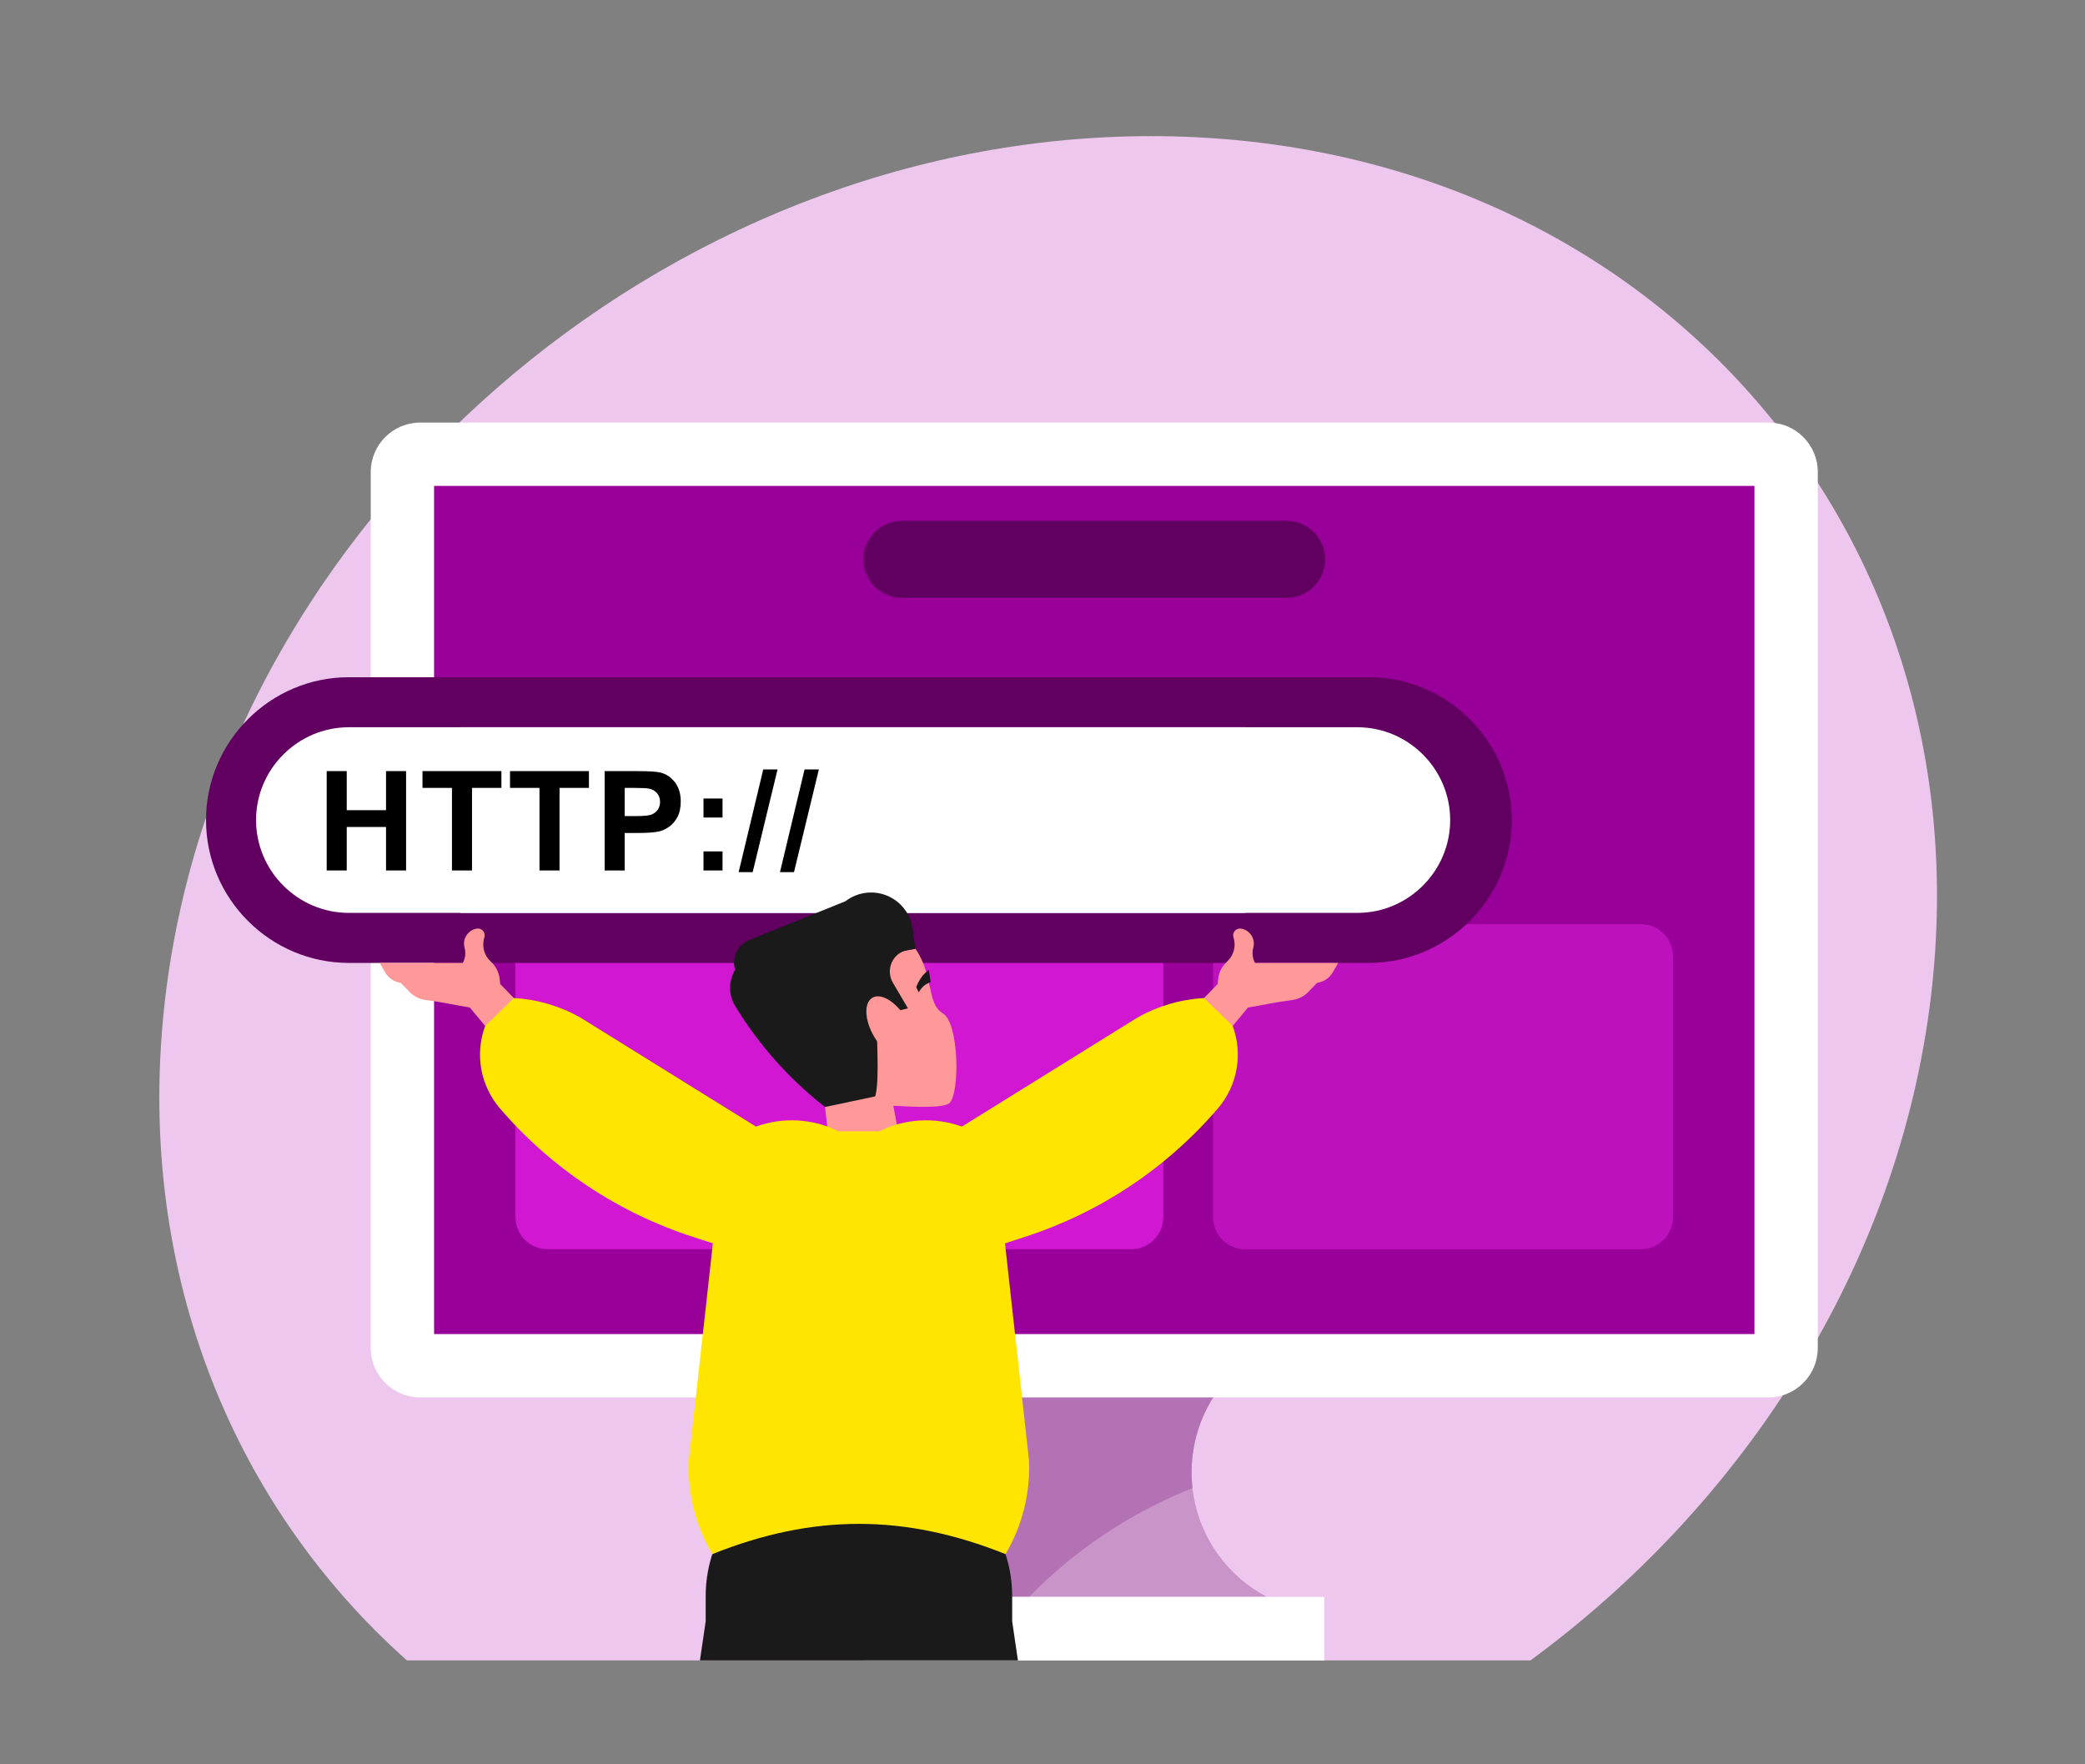 <svg height="2327" viewBox="0 0 2750 2327" width="2750" xmlns="http://www.w3.org/2000/svg"><rect x="0" y="0" width="2750" height="2327" fill="#808080" stroke="none"/><g fill-rule="evenodd"><path d="m1518.344 179.545c643.034 0 1103.475 508.105 1028.438 1134.889-42.199 352.397-244.674 667.269-528.141 875.431h-1481.962c-233.628-208.162-360.714-523.034-318.522-875.431 75.043-626.784 657.151-1134.889 1300.187-1134.889z" fill="#edc7ed"/><path d="m1621.652 1815.061c-39.591 42.281-57.141 100.627-47.461 157.731 9.684 57.108 45.5 106.401 96.806 133.268h-455.442c51.314-26.868 87.125-76.16 96.812-133.268 9.684-57.105-7.871-115.45-47.461-157.731z" fill="#c995c9"/><path d="m1621.652 1815.061c-37.231 39.771-54.972 93.746-48.897 147.526-80.9 32.173-154.354 81.034-215.403 143.474h-141.797c51.314-26.868 87.125-76.16 96.812-133.268 9.684-57.105-7.871-115.45-47.461-157.731z" fill="#b372b3"/><path d="m554.068 557.317h1778.416c35.791 0 65.063 29.277 65.063 65.062v1155.573c0 35.787-29.272 65.063-65.063 65.063h-1778.416c-35.785 0-65.063-29.277-65.063-65.063v-1155.573c0-35.785 29.279-65.062 65.063-65.062z" fill="#fff"/><path d="m572.531 1759.486h1741.496v-1118.648h-1741.496z" fill="#909"/><path d="m1642.27 1218.9h522.062c23.308 0 42.363 19.063 42.363 42.362v343.96c0 23.291-19.055 42.354-42.363 42.354h-522.062c-23.299 0-42.358-19.063-42.358-42.354v-343.96c0-23.299 19.059-42.362 42.358-42.362z" fill="#bd11bd"/><path d="m722.224 1218.9h769.769c23.299 0 42.358 19.063 42.358 42.362v343.96c0 23.291-19.059 42.354-42.358 42.354h-769.769c-23.299 0-42.361-19.063-42.361-42.354v-343.96c0-23.299 19.062-42.362 42.361-42.362z" fill="#d117d1"/><path d="m1139.883 2189.865h606.789v-83.805h-606.789z" fill="#fff"/><path d="m460.13 893.172h1345.497c103.618 0 188.395 84.78 188.395 188.397 0 103.624-84.778 188.403-188.395 188.403h-1345.497c-103.619 0-188.399-84.78-188.399-188.403 0-103.617 84.78-188.397 188.399-188.397z" fill="#610061"/><path d="m460.13 959.157h1182.575v244.838h-1182.575c-67.33 0-122.414-55.092-122.414-122.426 0-67.328 55.084-122.412 122.414-122.412z" fill="#fff"/><path d="m1790.291 1203.995h-1182.575v-244.838h1182.575c67.33 0 122.414 55.092 122.414 122.426 0 67.328-55.084 122.412-122.414 122.412z" fill="#fff"/><path d="m1028.744 1150.234 32.436-135.463h18.854l-32.793 135.463zm-54.503 0 32.436-135.463h18.854l-32.793 135.463zm-46.372-72.021v-25.109h25.109v25.109zm0 69.787v-25.109h25.109v25.109zm-130.366 0v-130.995h42.444c16.084 0 26.568.655 31.453 1.966 7.506 1.966 13.791 6.24 18.854 12.823 5.064 6.583 7.595 15.086 7.595 25.511 0 8.042-1.459 14.803-4.378 20.284-2.919 5.48-6.627 9.784-11.125 12.912-4.498 3.127-9.07 5.198-13.716 6.21-6.314 1.251-15.458 1.876-27.432 1.876h-17.246v49.414zm26.449-108.835v37.172h14.476c10.425 0 17.395-.685 20.909-2.055 3.515-1.37 6.27-3.515 8.265-6.434 1.996-2.919 2.993-6.314 2.993-10.187 0-4.766-1.4-8.697-4.2-11.795-2.8-3.098-6.344-5.034-10.633-5.808-3.157-.596-9.501-.894-19.033-.894zm-112.406 108.835v-108.835h-38.87v-22.16h104.099v22.16h-38.78v108.835zm-115.444 0v-108.835h-38.87v-22.16h104.099v22.16h-38.78v108.835zm-165.215 0v-130.995h26.449v51.558h51.826v-51.558h26.449v130.995h-26.449v-57.277h-51.826v57.277z"/><path d="m1342.579 2189.865-7.589-51.611v-33.398c0-34.957-10.286-69.149-29.572-98.299l-49.363-108.134-123.177-12.142-123.175 12.142-49.363 108.134c-19.289 29.15-29.572 63.342-29.572 98.299v33.398l-7.589 51.611z" fill="#1a1a1a"/><g fill="#f99"><path d="m1606.01 1297.825.769-6.958c.968-8.712 5.094-16.768 11.609-22.636 8.895-8.016 12.227-20.528 8.504-31.913-.96-2.956-.322-6.195 1.688-8.561 2.014-2.366 5.115-3.522 8.187-3.052 5.648.887 10.657 4.134 13.753 8.94 3.105 4.797 4.012 10.698 2.486 16.207-1.86 6.761-1.025 13.973 2.327 20.121h109.668l-7.153 12.378c-4.382 7.589-12.024 12.728-20.699 13.928l-11.605 11.995c-5.672 5.86-13.18 9.611-21.277 10.632-22.689 2.865-35.657 6.156-58.224 9.867l-34.041 41.012-41.976-35.014z"/><path d="m659.75 1297.825-.773-6.958c-.969-8.712-5.097-16.768-11.609-22.636-8.893-8.016-12.229-20.528-8.508-31.913.965-2.956.328-6.195-1.687-8.561-2.012-2.366-5.106-3.522-8.177-3.052-5.652.887-10.659 4.134-13.763 8.94-3.105 4.797-4.008 10.698-2.486 16.207 1.866 6.761 1.032 13.973-2.321 20.121h-109.674l7.155 12.378c4.387 7.589 12.022 12.728 20.699 13.928l11.605 11.995c5.675 5.86 13.182 9.611 21.275 10.632 22.695 2.865 35.657 6.156 58.223 9.867l34.043 41.012 41.974-35.014z"/><path d="m1207.374 1251.263c24.41 35.168 14.577 72.205 36.137 85.168 21.554 12.956 22.43 103.886 9.239 117.965-7.391 7.89-50.728 5.2-74.518 3.979l7.916 42.603-94.014-6.343-5.395-46.936-89.598-156.628z"/></g><path d="m1207.374 1251.263-3.711-26.53c-2.728-19.515-15.633-36.1-33.883-43.54-18.243-7.438-39.07-4.602-54.661 7.446l-126.585 51.046c-15.466 6.236-23.702 23.163-19.061 39.187l-2.146 4.52c-6.59 13.88-5.756 30.148 2.22 43.282 31.138 51.249 71.328 96.427 118.605 133.325l66.16-13.977c6.313-21.033 1.296-83.85 2.023-105.807l41.164-10.368-19.906-33.923c-9.79-16.699-.604-38.895 18.412-42.511z" fill="#1a1a1a"/><path d="m1150.552 1315.948c-11.493 6.844-10.292 30.029 2.671 51.766 12.962 21.741 32.784 33.81 44.271 26.961 11.489-6.848 10.292-30.025-2.671-51.766-12.962-21.745-32.784-33.813-44.271-26.961z" fill="#f99"/><path d="m1224.932 1278.989 2.598 16.036-4.779 2.393c-4.158 2.092-7.902 5.933-10.996 11.296l-3.353-6.779c3.141-8.057 7.225-14.461 11.991-18.807z" fill="#1a1a1a"/><path d="m1189.572 686.867h507.414c27.963 0 50.83 22.872 50.83 50.83 0 27.96-22.868 50.83-50.83 50.83h-507.414c-27.96 0-50.83-22.87-50.83-50.83 0-27.958 22.87-50.83 50.83-50.83z" fill="#610061"/><path d="m940.225 1639.809-31.649 286.08c-1.935 43.396 8.82 86.418 30.949 123.796 133.006-53.194 253.703-53.194 386.709 0 22.129-37.378 32.884-80.399 30.949-123.796l-31.649-286.08 26.306-8.512c98.828-31.974 186.914-90.609 254.553-169.442 25.757-30.026 33.203-71.647 19.454-108.74l-37.83-36.816c-30.782 1.721-60.763 10.49-87.626 25.635l-231.706 143.909c-35.221-12.919-75.901-10.6-108.645 6.189h-54.325c-32.743-16.789-73.419-19.108-108.642-6.189l-231.708-143.909c-26.86-15.145-56.842-23.913-87.626-25.635l-37.824 36.816c-13.755 37.093-6.307 78.715 19.452 108.74 67.633 78.833 155.719 137.467 254.547 169.442z" fill="#ffe500"/></g></svg>